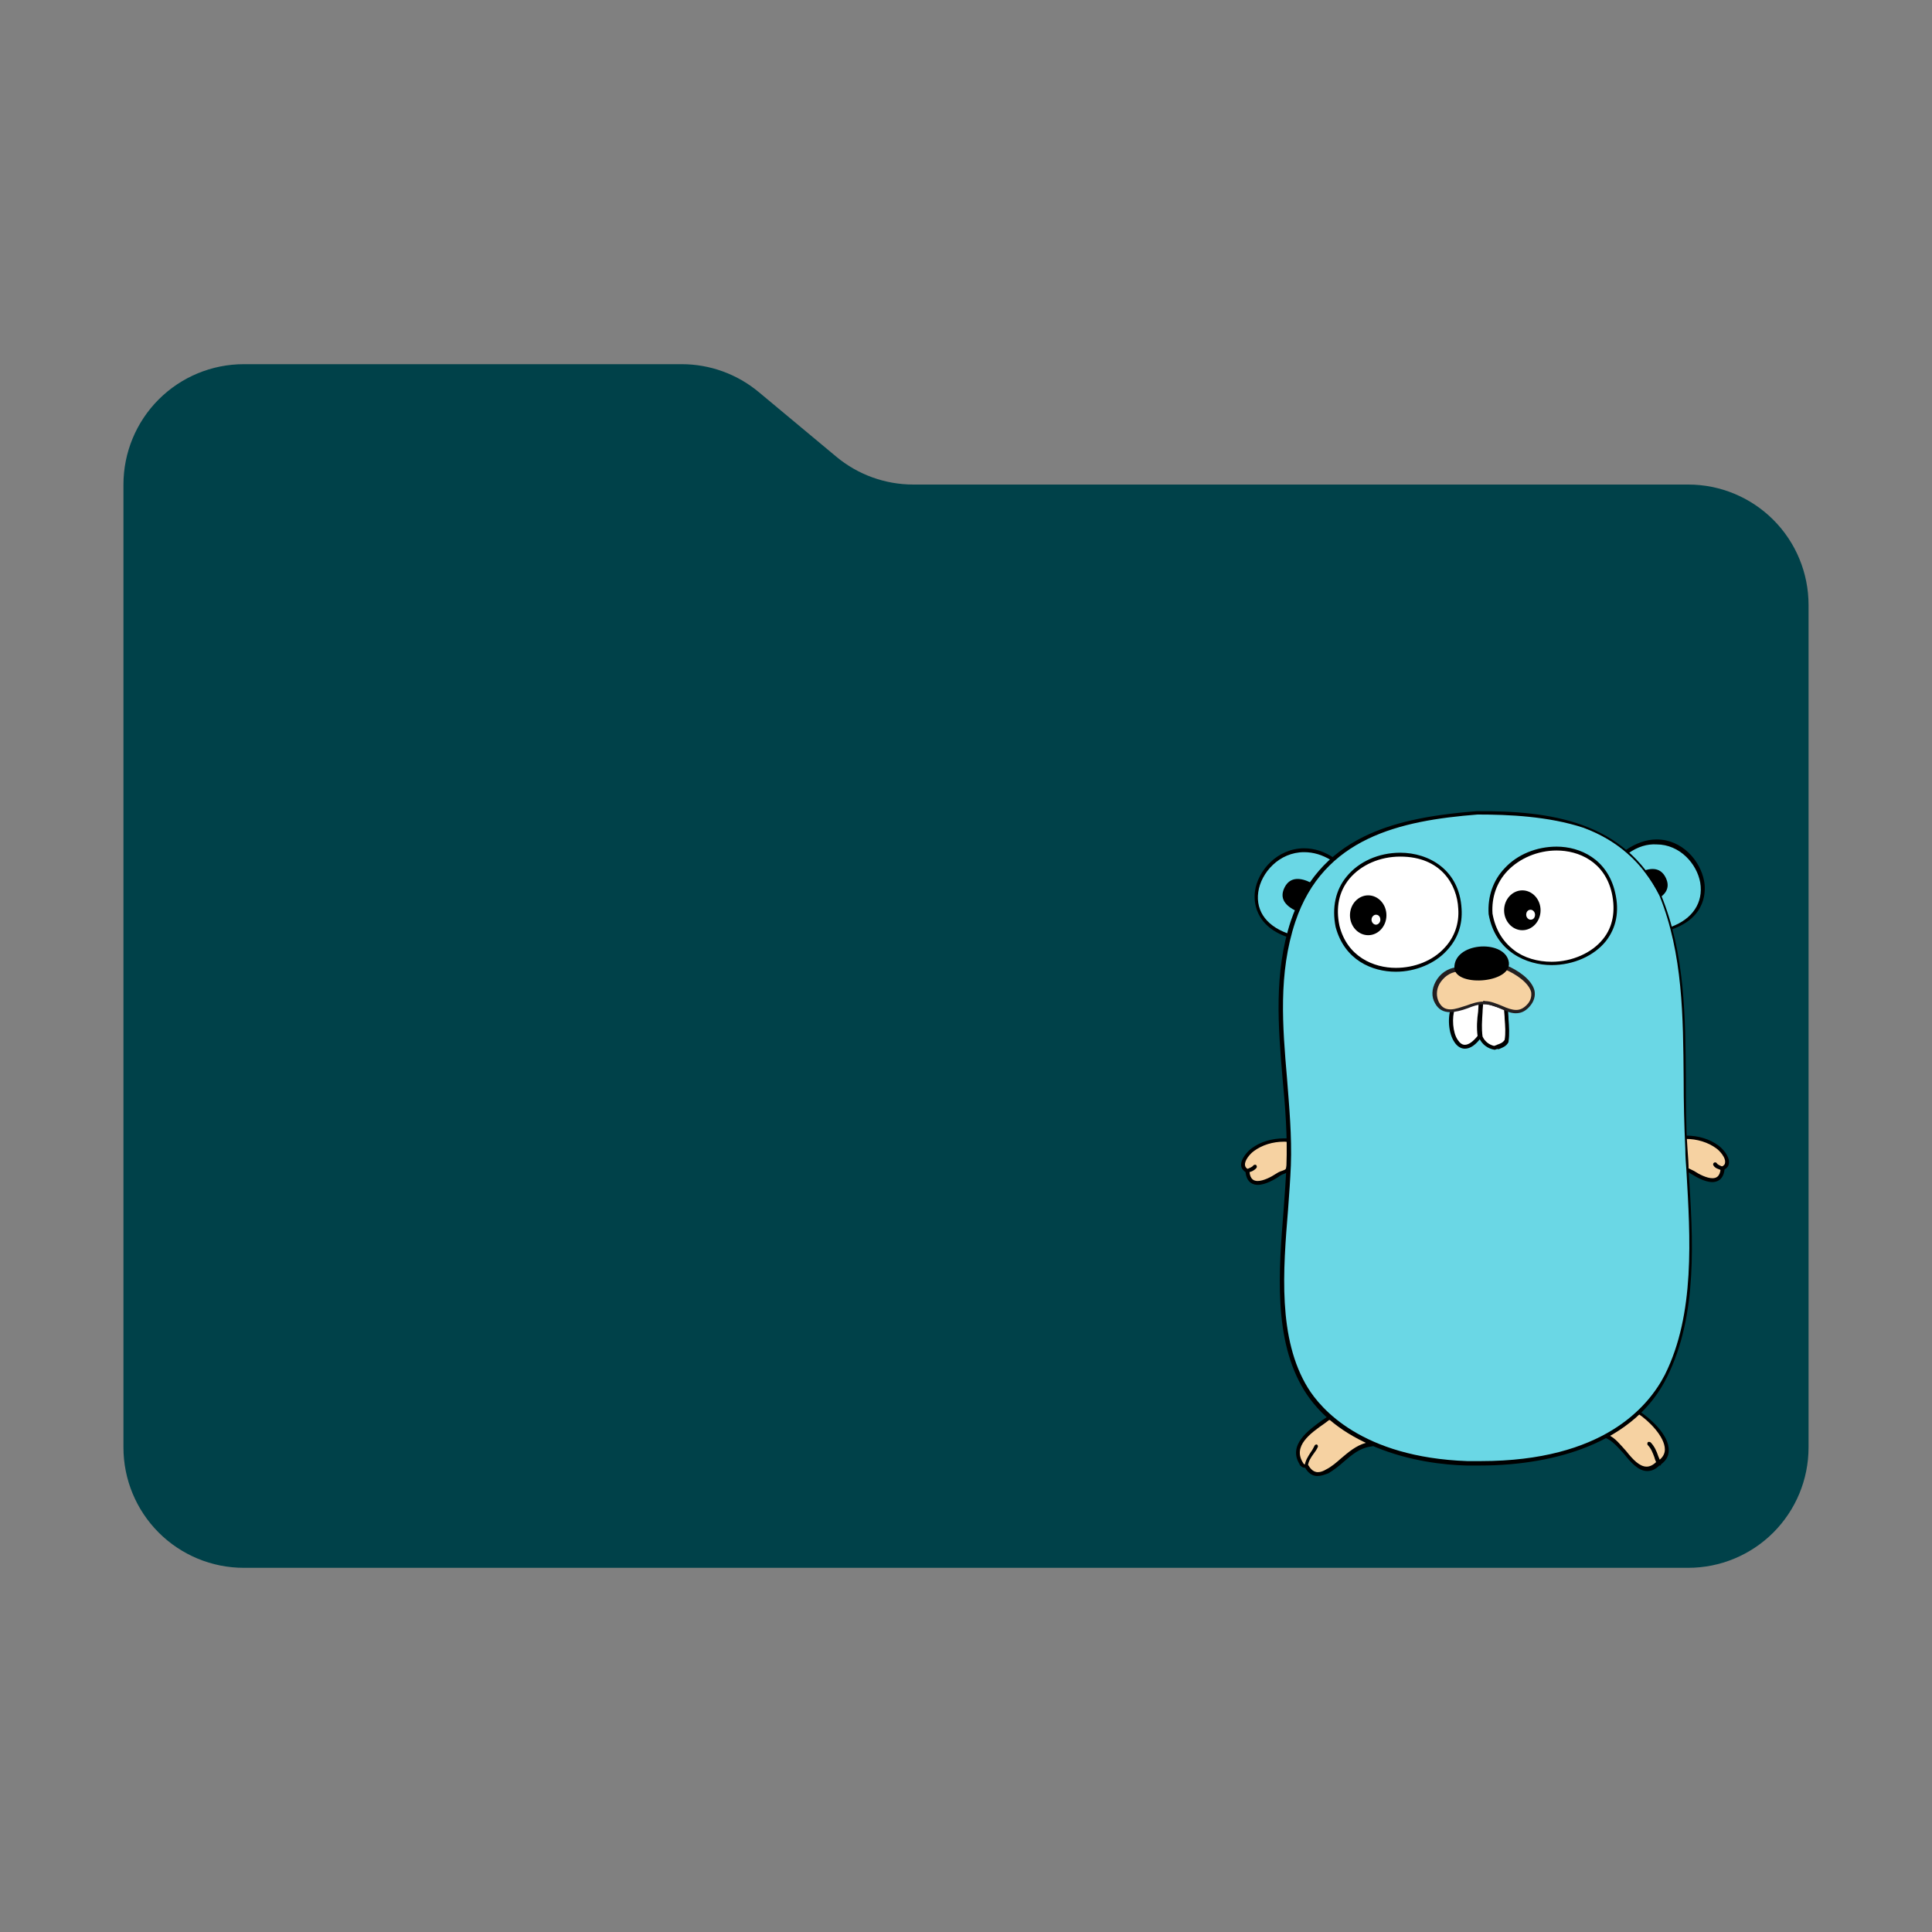 <svg width="313" height="313" viewBox="0 0 313 313" fill="none" xmlns="http://www.w3.org/2000/svg">
<rect x="0" y="0" width="313" height="313" fill="#808080" stroke="none"/>
<path d="M135.477 73.98L122.924 63.52C119.419 60.599 115.002 59 110.44 59H39.5C34.328 59 29.368 61.054 25.711 64.711C22.055 68.368 20 73.328 20 78.5V234.5C20 239.672 22.055 244.632 25.711 248.289C29.368 251.946 34.328 254 39.5 254H273.5C278.672 254 283.632 251.946 287.289 248.289C290.946 244.632 293 239.672 293 234.5V98C293 92.828 290.946 87.868 287.289 84.211C283.632 80.555 278.672 78.5 273.5 78.5H147.96C143.398 78.5 138.981 76.901 135.477 73.98Z" fill="#004149"/>
<g clip-path="url(#clip0_195_322)">
<mask id="mask0_195_322" style="mask-type:luminance" maskUnits="userSpaceOnUse" x="200" y="129" width="81" height="113">
<path d="M200 129H281V242H200V129Z" fill="white"/>
</mask>
<g mask="url(#mask0_195_322)">
<path fill-rule="evenodd" clip-rule="evenodd" d="M202.059 189.715C202.238 192.854 205.37 191.419 206.802 190.433C208.145 189.446 208.592 190.253 208.682 188.37C208.771 187.114 208.861 185.949 208.861 184.693C206.802 184.514 204.565 184.962 202.864 186.218C202.059 186.845 200.358 188.908 202.059 189.715Z" fill="#F6D2A2"/>
</g>
<mask id="mask1_195_322" style="mask-type:luminance" maskUnits="userSpaceOnUse" x="200" y="129" width="81" height="113">
<path d="M200 129H281V242H200V129Z" fill="white"/>
</mask>
<g mask="url(#mask1_195_322)">
<path d="M203.759 191.957C203.133 191.957 201.969 191.688 201.79 189.894C201.253 189.536 201.074 189.087 201.074 188.818C200.985 187.742 202.148 186.487 202.775 186.038C204.207 184.962 206.086 184.424 208.055 184.424H209.219V184.693C209.308 185.679 209.219 186.666 209.129 187.563C209.129 187.832 209.129 188.101 209.04 188.37C208.95 189.715 208.682 189.894 208.055 190.164C207.787 190.253 207.518 190.343 207.071 190.702C206.623 190.971 205.102 191.957 203.759 191.957ZM208.055 184.962C206.176 184.962 204.475 185.5 203.133 186.487C202.506 186.935 201.611 188.011 201.701 188.729C201.701 188.998 201.88 189.267 202.238 189.446L202.417 189.536V189.715C202.506 191.15 203.222 191.329 203.759 191.329C204.654 191.329 205.907 190.702 206.713 190.164C207.25 189.805 207.608 189.715 207.876 189.625C208.324 189.446 208.413 189.446 208.503 188.37C208.503 188.101 208.503 187.832 208.592 187.563C208.682 186.756 208.682 185.859 208.682 185.052C208.413 184.962 208.234 184.962 208.055 184.962Z" fill="black"/>
</g>
<mask id="mask2_195_322" style="mask-type:luminance" maskUnits="userSpaceOnUse" x="200" y="129" width="81" height="113">
<path d="M200 129H281V242H200V129Z" fill="white"/>
</mask>
<g mask="url(#mask2_195_322)">
<path fill-rule="evenodd" clip-rule="evenodd" d="M202.059 189.715C202.506 189.536 203.043 189.446 203.312 188.998Z" fill="#C6B198"/>
</g>
<mask id="mask3_195_322" style="mask-type:luminance" maskUnits="userSpaceOnUse" x="200" y="129" width="81" height="113">
<path d="M200 129H281V242H200V129Z" fill="white"/>
</mask>
<g mask="url(#mask3_195_322)">
<path d="M202.059 189.984C201.969 189.984 201.79 189.894 201.79 189.805C201.7 189.625 201.79 189.446 201.969 189.446C202.059 189.446 202.148 189.356 202.148 189.356C202.506 189.177 202.864 189.087 203.043 188.818C203.133 188.729 203.312 188.639 203.491 188.729C203.58 188.818 203.67 188.998 203.58 189.177C203.222 189.625 202.775 189.805 202.417 189.894L202.238 189.984H202.059Z" fill="black"/>
</g>
<mask id="mask4_195_322" style="mask-type:luminance" maskUnits="userSpaceOnUse" x="200" y="129" width="81" height="113">
<path d="M200 129H281V242H200V129Z" fill="white"/>
</mask>
<g mask="url(#mask4_195_322)">
<path fill-rule="evenodd" clip-rule="evenodd" d="M209.398 151.779C197.226 148.371 206.265 132.856 216.021 139.224L209.398 151.779Z" fill="#6AD7E5"/>
</g>
<mask id="mask5_195_322" style="mask-type:luminance" maskUnits="userSpaceOnUse" x="200" y="129" width="81" height="113">
<path d="M200 129H281V242H200V129Z" fill="white"/>
</mask>
<g mask="url(#mask5_195_322)">
<path d="M209.577 152.138L209.308 152.048C203.043 150.255 203.133 145.771 203.312 144.425C203.759 141.017 206.981 137.43 211.278 137.43C212.978 137.43 214.589 137.968 216.2 139.044L216.469 139.224L209.577 152.138ZM211.278 138.058C207.25 138.058 204.296 141.376 203.849 144.515C203.401 147.744 205.37 150.255 209.219 151.421L215.574 139.314C214.231 138.506 212.799 138.058 211.278 138.058Z" fill="black"/>
</g>
<mask id="mask6_195_322" style="mask-type:luminance" maskUnits="userSpaceOnUse" x="200" y="129" width="81" height="113">
<path d="M200 129H281V242H200V129Z" fill="white"/>
</mask>
<g mask="url(#mask6_195_322)">
<path fill-rule="evenodd" clip-rule="evenodd" d="M263.368 138.058C272.945 131.332 281.716 146.578 270.528 150.434L263.368 138.058Z" fill="#6AD7E5"/>
</g>
<mask id="mask7_195_322" style="mask-type:luminance" maskUnits="userSpaceOnUse" x="200" y="129" width="81" height="113">
<path d="M200 129H281V242H200V129Z" fill="white"/>
</mask>
<g mask="url(#mask7_195_322)">
<path d="M270.438 150.793L263.01 137.968L263.278 137.789C264.979 136.623 266.679 135.995 268.38 135.995C272.497 135.995 275.451 139.403 276.077 142.721C276.346 144.067 276.614 148.64 270.707 150.613L270.438 150.793ZM263.815 138.237L270.707 150.165C274.198 148.909 275.988 146.219 275.451 142.99C274.914 139.941 272.139 136.802 268.38 136.802C266.858 136.713 265.337 137.161 263.815 138.237Z" fill="black"/>
</g>
<mask id="mask8_195_322" style="mask-type:luminance" maskUnits="userSpaceOnUse" x="200" y="129" width="81" height="113">
<path d="M200 129H281V242H200V129Z" fill="white"/>
</mask>
<g mask="url(#mask8_195_322)">
<path fill-rule="evenodd" clip-rule="evenodd" d="M265.516 228.817C267.933 230.341 272.408 234.915 268.738 237.157C265.248 240.386 263.279 233.57 260.146 232.673C261.489 230.879 263.189 229.175 265.516 228.817Z" fill="#F6D2A2"/>
</g>
<mask id="mask9_195_322" style="mask-type:luminance" maskUnits="userSpaceOnUse" x="200" y="129" width="81" height="113">
<path d="M200 129H281V242H200V129Z" fill="white"/>
</mask>
<g mask="url(#mask9_195_322)">
<path d="M266.859 238.323C265.427 238.323 264.174 236.888 263.099 235.543C262.115 234.467 261.13 233.301 260.056 232.942L259.609 232.852L259.877 232.494C260.951 230.969 262.741 228.996 265.427 228.548H265.516L265.606 228.637C267.127 229.624 270.439 232.404 270.349 235.005C270.349 235.991 269.812 236.798 268.828 237.426C268.201 238.054 267.575 238.323 266.859 238.323ZM260.593 232.494C261.667 232.942 262.562 234.108 263.458 235.094C264.532 236.44 265.606 237.606 266.769 237.606C267.306 237.606 267.843 237.336 268.38 236.798H268.47C269.275 236.26 269.723 235.633 269.723 234.825C269.723 232.763 267.127 230.162 265.337 228.996C263.726 229.444 262.115 230.521 260.593 232.494ZM268.738 237.426C268.649 237.426 268.559 237.336 268.47 237.247C268.291 236.888 268.112 236.44 268.022 236.081C267.754 235.363 267.485 234.646 266.948 234.108C266.859 234.018 266.859 233.839 266.948 233.66C267.038 233.57 267.217 233.57 267.396 233.66C268.022 234.287 268.38 235.094 268.649 235.902L269.096 236.978C269.186 237.157 269.096 237.336 269.007 237.426H268.738Z" fill="black"/>
</g>
<mask id="mask10_195_322" style="mask-type:luminance" maskUnits="userSpaceOnUse" x="200" y="129" width="81" height="113">
<path d="M200 129H281V242H200V129Z" fill="white"/>
</mask>
<g mask="url(#mask10_195_322)">
<path fill-rule="evenodd" clip-rule="evenodd" d="M221.839 234.018C218.975 234.467 217.364 237.067 214.947 238.413C212.709 239.758 211.814 237.964 211.635 237.605C211.277 237.426 211.277 237.785 210.74 237.247C208.682 233.928 212.888 231.507 215.126 229.893C218.259 229.175 220.228 231.866 221.839 234.018Z" fill="#F6D2A2"/>
</g>
<mask id="mask11_195_322" style="mask-type:luminance" maskUnits="userSpaceOnUse" x="200" y="129" width="81" height="113">
<path d="M200 129H281V242H200V129Z" fill="white"/>
</mask>
<g mask="url(#mask11_195_322)">
<path d="M213.425 239.13C212.262 239.13 211.635 238.144 211.456 237.785H211.367C211.098 237.785 210.919 237.695 210.561 237.336V237.247C208.592 234.108 211.993 231.686 214.231 230.072L215.036 229.534H215.215C215.573 229.444 215.842 229.444 216.2 229.444C218.885 229.444 220.586 231.776 222.018 233.659L222.465 234.287L221.928 234.377C220.228 234.646 218.975 235.722 217.721 236.798C216.916 237.516 216.11 238.144 215.215 238.682C214.499 238.951 213.962 239.13 213.425 239.13ZM211.456 237.247C211.546 237.247 211.635 237.247 211.814 237.336H211.904L211.993 237.426C212.172 237.695 212.62 238.502 213.515 238.502C213.962 238.502 214.41 238.323 214.857 238.054C215.752 237.605 216.558 236.888 217.274 236.26C218.437 235.274 219.691 234.198 221.302 233.749C219.959 231.955 218.348 229.982 216.11 229.982C215.842 229.982 215.573 229.982 215.305 230.072L214.589 230.61C212.262 232.224 209.398 234.287 211.098 236.978C211.188 237.157 211.277 237.247 211.456 237.247ZM211.635 237.874C211.456 237.874 211.277 237.695 211.367 237.516C211.456 236.619 211.904 235.991 212.351 235.274C212.62 234.915 212.799 234.556 212.978 234.198C213.067 234.018 213.246 234.018 213.336 234.018C213.515 234.108 213.515 234.287 213.515 234.377C213.336 234.825 213.067 235.184 212.799 235.543C212.351 236.171 211.993 236.709 211.904 237.426C211.904 237.785 211.814 237.874 211.635 237.874Z" fill="black"/>
</g>
<mask id="mask12_195_322" style="mask-type:luminance" maskUnits="userSpaceOnUse" x="200" y="129" width="81" height="113">
<path d="M200 129H281V242H200V129Z" fill="white"/>
</mask>
<g mask="url(#mask12_195_322)">
<path fill-rule="evenodd" clip-rule="evenodd" d="M209.935 147.564C208.324 146.757 207.16 145.591 208.145 143.708C209.04 142.004 210.74 142.183 212.351 142.99L209.935 147.564ZM268.022 145.95C269.633 145.143 270.796 143.977 269.812 142.094C268.917 140.39 267.216 140.569 265.605 141.376L268.022 145.95Z" fill="black"/>
</g>
<mask id="mask13_195_322" style="mask-type:luminance" maskUnits="userSpaceOnUse" x="200" y="129" width="81" height="113">
<path d="M200 129H281V242H200V129Z" fill="white"/>
</mask>
<g mask="url(#mask13_195_322)">
<path fill-rule="evenodd" clip-rule="evenodd" d="M279.031 189.267C278.852 192.406 275.719 190.971 274.287 189.984C272.945 188.998 272.497 189.805 272.408 187.921C272.318 186.666 272.229 185.5 272.229 184.244C274.287 184.065 276.525 184.514 278.225 185.769C279.12 186.487 280.731 188.46 279.031 189.267Z" fill="#F6D2A2"/>
</g>
<mask id="mask14_195_322" style="mask-type:luminance" maskUnits="userSpaceOnUse" x="200" y="129" width="81" height="113">
<path d="M200 129H281V242H200V129Z" fill="white"/>
</mask>
<g mask="url(#mask14_195_322)">
<path d="M277.42 191.509C276.078 191.509 274.556 190.522 274.108 190.253C273.661 189.984 273.392 189.805 273.124 189.715C272.408 189.446 272.229 189.267 272.139 187.921C272.139 187.652 272.139 187.383 272.05 187.114C271.96 186.217 271.871 185.231 271.96 184.244V183.975H273.124C275.093 183.975 276.973 184.513 278.405 185.59C279.031 186.038 280.195 187.294 280.105 188.37C280.105 188.729 279.926 189.177 279.389 189.446C279.21 191.24 278.047 191.509 277.42 191.509ZM272.497 184.603C272.497 185.41 272.497 186.307 272.587 187.114C272.587 187.383 272.587 187.652 272.676 187.921C272.766 188.998 272.855 188.998 273.303 189.177C273.571 189.267 273.929 189.446 274.466 189.715C275.272 190.253 276.525 190.881 277.42 190.881C277.957 190.881 278.673 190.702 278.763 189.267V189.087L278.942 188.998C279.3 188.818 279.479 188.639 279.479 188.28C279.568 187.563 278.673 186.486 278.047 186.038C276.704 185.052 274.914 184.513 273.124 184.513C272.945 184.603 272.766 184.603 272.497 184.603Z" fill="black"/>
</g>
<mask id="mask15_195_322" style="mask-type:luminance" maskUnits="userSpaceOnUse" x="200" y="129" width="81" height="113">
<path d="M200 129H281V242H200V129Z" fill="white"/>
</mask>
<g mask="url(#mask15_195_322)">
<path fill-rule="evenodd" clip-rule="evenodd" d="M279.031 189.267C278.583 189.087 278.046 188.998 277.778 188.549Z" fill="#C6B198"/>
</g>
<mask id="mask16_195_322" style="mask-type:luminance" maskUnits="userSpaceOnUse" x="200" y="129" width="81" height="113">
<path d="M200 129H281V242H200V129Z" fill="white"/>
</mask>
<g mask="url(#mask16_195_322)">
<path d="M279.031 189.625H278.941L278.762 189.536C278.315 189.356 277.867 189.267 277.599 188.818C277.509 188.729 277.509 188.46 277.688 188.37C277.778 188.28 278.046 188.28 278.136 188.46C278.315 188.729 278.673 188.818 279.031 188.998C279.12 188.998 279.21 189.087 279.21 189.087C279.389 189.177 279.478 189.356 279.389 189.446C279.299 189.536 279.12 189.625 279.031 189.625Z" fill="black"/>
</g>
<mask id="mask17_195_322" style="mask-type:luminance" maskUnits="userSpaceOnUse" x="200" y="129" width="81" height="113">
<path d="M200 129H281V242H200V129Z" fill="white"/>
</mask>
<g mask="url(#mask17_195_322)">
<path fill-rule="evenodd" clip-rule="evenodd" d="M239.381 131.69C251.554 131.69 262.92 133.394 268.917 145.143C274.287 158.236 272.318 172.406 273.213 186.307C273.929 198.235 275.451 211.956 269.991 222.987C264.173 234.556 249.674 237.516 237.77 237.067C228.372 236.709 217.095 233.659 211.725 225.05C205.549 215.006 208.413 200.029 208.861 188.818C209.398 175.545 205.281 162.182 209.666 149.268C214.052 135.726 226.224 132.677 239.381 131.69Z" fill="#6AD7E5"/>
</g>
<mask id="mask18_195_322" style="mask-type:luminance" maskUnits="userSpaceOnUse" x="200" y="129" width="81" height="113">
<path d="M200 129H281V242H200V129Z" fill="white"/>
</mask>
<g mask="url(#mask18_195_322)">
<path d="M239.829 237.426H237.591C233.922 237.337 228.372 236.709 222.913 234.467C217.632 232.314 213.783 229.265 211.277 225.229C206.265 217.068 207.16 205.858 207.966 195.903C208.145 193.392 208.324 191.06 208.413 188.818C208.592 184.155 208.234 179.312 207.787 174.738C207.071 166.308 206.355 157.609 209.129 149.179C211.277 142.901 215.126 138.417 220.944 135.547C225.508 133.305 231.147 132.049 239.202 131.421C251.196 131.332 263.099 133.036 269.096 144.964C273.034 154.56 273.034 164.873 273.124 174.828C273.124 178.594 273.124 182.451 273.392 186.217C273.482 187.383 273.571 188.549 273.571 189.715C274.287 200.656 275.093 213.033 270.081 223.077C267.575 228.189 263.189 231.956 257.192 234.377C252.359 236.35 246.273 237.426 239.829 237.426ZM239.381 131.96C226.761 132.946 214.41 135.726 209.845 149.358C207.071 157.698 207.787 166.308 208.503 174.648C208.861 179.312 209.308 184.065 209.129 188.818C209.04 191.06 208.861 193.392 208.682 195.903C207.876 205.768 206.981 216.889 211.904 224.871C213.962 228.189 220.586 236.081 237.681 236.709H239.918C259.698 236.709 267.038 227.92 269.723 222.718C274.645 212.853 273.84 200.477 273.213 189.625C273.124 188.46 273.034 187.294 273.034 186.128C272.855 182.361 272.766 178.505 272.766 174.738C272.676 164.873 272.676 154.56 268.828 145.053C266.143 139.762 262.115 136.175 256.566 134.112C250.838 132.229 244.393 131.96 239.381 131.96Z" fill="black"/>
</g>
<mask id="mask19_195_322" style="mask-type:luminance" maskUnits="userSpaceOnUse" x="200" y="129" width="81" height="113">
<path d="M200 129H281V242H200V129Z" fill="white"/>
</mask>
<g mask="url(#mask19_195_322)">
<path fill-rule="evenodd" clip-rule="evenodd" d="M241.529 148.013C243.677 160.748 264.442 157.34 261.488 144.515C258.803 133.036 240.813 136.264 241.529 148.013Z" fill="white"/>
</g>
<mask id="mask20_195_322" style="mask-type:luminance" maskUnits="userSpaceOnUse" x="200" y="129" width="81" height="113">
<path d="M200 129H281V242H200V129Z" fill="white"/>
</mask>
<g mask="url(#mask20_195_322)">
<path d="M251.375 156.353C247.347 156.353 242.245 154.201 241.171 148.102C240.992 145.233 241.887 142.632 243.767 140.659C245.825 138.417 248.958 137.161 252.18 137.161C255.939 137.161 260.414 139.134 261.667 144.605C262.384 147.654 261.846 150.344 260.146 152.497C258.266 154.829 254.955 156.353 251.375 156.353ZM241.798 148.013C242.245 150.524 243.409 152.497 245.288 153.932C246.9 155.187 249.137 155.815 251.375 155.815C254.686 155.815 257.908 154.38 259.698 152.138C261.309 150.165 261.757 147.564 261.13 144.694C259.967 139.583 255.76 137.789 252.18 137.789C249.137 137.789 246.184 139.044 244.214 141.107C242.514 142.901 241.619 145.322 241.798 148.013Z" fill="black"/>
</g>
<mask id="mask21_195_322" style="mask-type:luminance" maskUnits="userSpaceOnUse" x="200" y="129" width="81" height="113">
<path d="M200 129H281V242H200V129Z" fill="white"/>
</mask>
<g mask="url(#mask21_195_322)">
<path fill-rule="evenodd" clip-rule="evenodd" d="M216.737 150.075C219.601 161.106 237.233 158.326 236.607 147.206C235.801 133.933 213.963 136.444 216.737 150.075Z" fill="white"/>
</g>
<mask id="mask22_195_322" style="mask-type:luminance" maskUnits="userSpaceOnUse" x="200" y="129" width="81" height="113">
<path d="M200 129H281V242H200V129Z" fill="white"/>
</mask>
<g mask="url(#mask22_195_322)">
<path d="M226.135 157.429C222.286 157.429 217.811 155.546 216.379 150.165C215.752 147.026 216.379 144.156 218.169 142.004C220.138 139.583 223.36 138.148 226.851 138.148C231.505 138.148 236.428 140.928 236.786 147.206C236.965 149.806 236.159 152.138 234.369 154.022C232.489 156.084 229.357 157.429 226.135 157.429ZM226.851 138.775C223.539 138.775 220.496 140.121 218.617 142.363C216.916 144.425 216.379 147.026 217.005 149.986C218.258 155.008 222.555 156.802 226.135 156.802C229.178 156.802 232.131 155.636 234.011 153.573C235.622 151.869 236.428 149.627 236.249 147.206C236.07 143.349 233.474 138.775 226.851 138.775Z" fill="black"/>
</g>
<mask id="mask23_195_322" style="mask-type:luminance" maskUnits="userSpaceOnUse" x="200" y="129" width="81" height="113">
<path d="M200 129H281V242H200V129Z" fill="white"/>
</mask>
<g mask="url(#mask23_195_322)">
<path fill-rule="evenodd" clip-rule="evenodd" d="M244.036 163.259C244.036 164.873 244.394 166.756 244.125 168.55C243.678 169.357 242.872 169.447 242.156 169.716C241.171 169.536 240.366 168.909 239.918 168.012C239.65 166.039 240.008 164.066 240.097 162.093L244.036 163.259Z" fill="white"/>
</g>
<mask id="mask24_195_322" style="mask-type:luminance" maskUnits="userSpaceOnUse" x="200" y="129" width="81" height="113">
<path d="M200 129H281V242H200V129Z" fill="white"/>
</mask>
<g mask="url(#mask24_195_322)">
<path d="M242.156 170.075C240.992 169.895 240.097 169.178 239.65 168.191C239.471 166.756 239.56 165.411 239.65 164.066C239.739 163.438 239.739 162.81 239.739 162.182V161.824L244.304 163.259V163.438C244.304 163.976 244.393 164.514 244.393 165.142C244.483 166.308 244.572 167.563 244.393 168.729V168.819C244.035 169.536 243.409 169.716 242.782 169.985C242.603 169.895 242.424 169.985 242.156 170.075ZM240.187 167.922C240.545 168.729 241.261 169.267 242.066 169.447C242.245 169.357 242.424 169.357 242.514 169.267C243.051 169.088 243.498 168.909 243.767 168.46C243.946 167.384 243.856 166.218 243.767 165.052C243.767 164.514 243.677 163.976 243.677 163.528L240.276 162.452C240.276 162.99 240.187 163.528 240.187 163.976C240.097 165.411 240.008 166.667 240.187 167.922Z" fill="black"/>
</g>
<mask id="mask25_195_322" style="mask-type:luminance" maskUnits="userSpaceOnUse" x="200" y="129" width="81" height="113">
<path d="M200 129H281V242H200V129Z" fill="white"/>
</mask>
<g mask="url(#mask25_195_322)">
<path fill-rule="evenodd" clip-rule="evenodd" d="M224.613 148.282C224.613 150.075 223.271 151.51 221.66 151.51C220.049 151.51 218.706 150.075 218.706 148.282C218.706 146.488 220.049 145.053 221.66 145.053C223.271 145.053 224.613 146.488 224.613 148.282Z" fill="black"/>
</g>
<mask id="mask26_195_322" style="mask-type:luminance" maskUnits="userSpaceOnUse" x="200" y="129" width="81" height="113">
<path d="M200 129H281V242H200V129Z" fill="white"/>
</mask>
<g mask="url(#mask26_195_322)">
<path fill-rule="evenodd" clip-rule="evenodd" d="M223.629 148.999C223.629 149.448 223.271 149.806 222.913 149.806C222.555 149.806 222.197 149.448 222.197 148.999C222.197 148.551 222.555 148.192 222.913 148.192C223.36 148.192 223.629 148.551 223.629 148.999Z" fill="white"/>
</g>
<mask id="mask27_195_322" style="mask-type:luminance" maskUnits="userSpaceOnUse" x="200" y="129" width="81" height="113">
<path d="M200 129H281V242H200V129Z" fill="white"/>
</mask>
<g mask="url(#mask27_195_322)">
<path fill-rule="evenodd" clip-rule="evenodd" d="M249.584 147.475C249.584 149.268 248.242 150.703 246.631 150.703C245.02 150.703 243.677 149.268 243.677 147.475C243.677 145.681 245.02 144.246 246.631 144.246C248.242 144.246 249.584 145.681 249.584 147.475Z" fill="black"/>
</g>
<mask id="mask28_195_322" style="mask-type:luminance" maskUnits="userSpaceOnUse" x="200" y="129" width="81" height="113">
<path d="M200 129H281V242H200V129Z" fill="white"/>
</mask>
<g mask="url(#mask28_195_322)">
<path fill-rule="evenodd" clip-rule="evenodd" d="M248.689 148.192C248.689 148.641 248.421 148.999 247.973 148.999C247.615 148.999 247.257 148.641 247.257 148.192C247.257 147.744 247.526 147.385 247.973 147.385C248.331 147.385 248.689 147.744 248.689 148.192ZM235.443 163.079C234.1 166.218 236.159 172.586 239.739 167.922C239.471 165.949 239.829 163.976 239.918 162.003L235.443 163.079Z" fill="white"/>
</g>
<mask id="mask29_195_322" style="mask-type:luminance" maskUnits="userSpaceOnUse" x="200" y="129" width="81" height="113">
<path d="M200 129H281V242H200V129Z" fill="white"/>
</mask>
<g mask="url(#mask29_195_322)">
<path d="M237.323 169.895C236.696 169.895 236.07 169.536 235.622 168.819C234.638 167.384 234.459 164.694 235.175 162.99L235.264 162.81L240.187 161.555V161.913L240.097 163.886C240.008 165.232 239.918 166.487 240.097 167.832V167.922L240.008 168.012C239.113 169.267 238.218 169.895 237.323 169.895ZM235.712 163.348C235.175 164.873 235.354 167.294 236.159 168.46C236.517 168.998 236.875 169.267 237.323 169.267C237.949 169.267 238.665 168.729 239.381 167.832C239.202 166.487 239.292 165.142 239.471 163.886L239.56 162.362L235.712 163.348Z" fill="black"/>
</g>
<mask id="mask30_195_322" style="mask-type:luminance" maskUnits="userSpaceOnUse" x="200" y="129" width="81" height="113">
<path d="M200 129H281V242H200V129Z" fill="white"/>
</mask>
<g mask="url(#mask30_195_322)">
<path fill-rule="evenodd" clip-rule="evenodd" d="M235.891 156.981C233.474 157.16 231.505 160.12 232.758 162.362C234.459 165.411 238.128 162.093 240.455 162.362C243.14 162.452 245.288 165.232 247.437 162.9C249.853 160.299 246.363 157.788 243.767 156.622L235.891 156.981Z" fill="#F6D2A2"/>
</g>
<mask id="mask31_195_322" style="mask-type:luminance" maskUnits="userSpaceOnUse" x="200" y="129" width="81" height="113">
<path d="M200 129H281V242H200V129Z" fill="white"/>
</mask>
<g mask="url(#mask31_195_322)">
<path d="M245.557 164.156C244.751 164.156 243.946 163.797 243.14 163.438C242.335 163.079 241.44 162.721 240.455 162.721H240.187C239.471 162.721 238.665 162.99 237.77 163.349C236.786 163.707 235.801 163.976 234.906 163.976C233.832 163.976 233.027 163.528 232.49 162.541C231.863 161.465 231.953 160.21 232.579 159.044C233.295 157.699 234.548 156.891 235.891 156.712L243.856 156.353H243.946C245.915 157.16 248.153 158.685 248.6 160.479C248.779 161.375 248.511 162.272 247.795 163.079C247.078 163.887 246.362 164.156 245.557 164.156ZM240.545 162.183C241.529 162.183 242.514 162.631 243.409 162.99C244.214 163.349 244.93 163.618 245.646 163.618C246.273 163.618 246.81 163.349 247.347 162.81C247.974 162.183 248.153 161.465 248.063 160.748C247.705 159.223 245.557 157.788 243.856 157.071L236.07 157.429C234.906 157.519 233.832 158.326 233.206 159.402C232.669 160.389 232.669 161.465 233.116 162.362C233.564 163.169 234.101 163.528 234.996 163.528C235.801 163.528 236.696 163.169 237.591 162.9C238.576 162.541 239.381 162.272 240.276 162.272C240.276 162.093 240.366 162.093 240.545 162.183Z" fill="#231F20"/>
</g>
<mask id="mask32_195_322" style="mask-type:luminance" maskUnits="userSpaceOnUse" x="200" y="129" width="81" height="113">
<path d="M200 129H281V242H200V129Z" fill="white"/>
</mask>
<g mask="url(#mask32_195_322)">
<path fill-rule="evenodd" clip-rule="evenodd" d="M235.622 156.891C235.443 152.676 243.498 152.138 244.393 155.636C245.378 159.223 235.98 160.03 235.622 156.891Z" fill="black"/>
</g>
</g>
<defs>
<clipPath id="clip0_195_322">
<rect width="81" height="113" fill="white" transform="translate(200 129)"/>
</clipPath>
</defs>
</svg>
